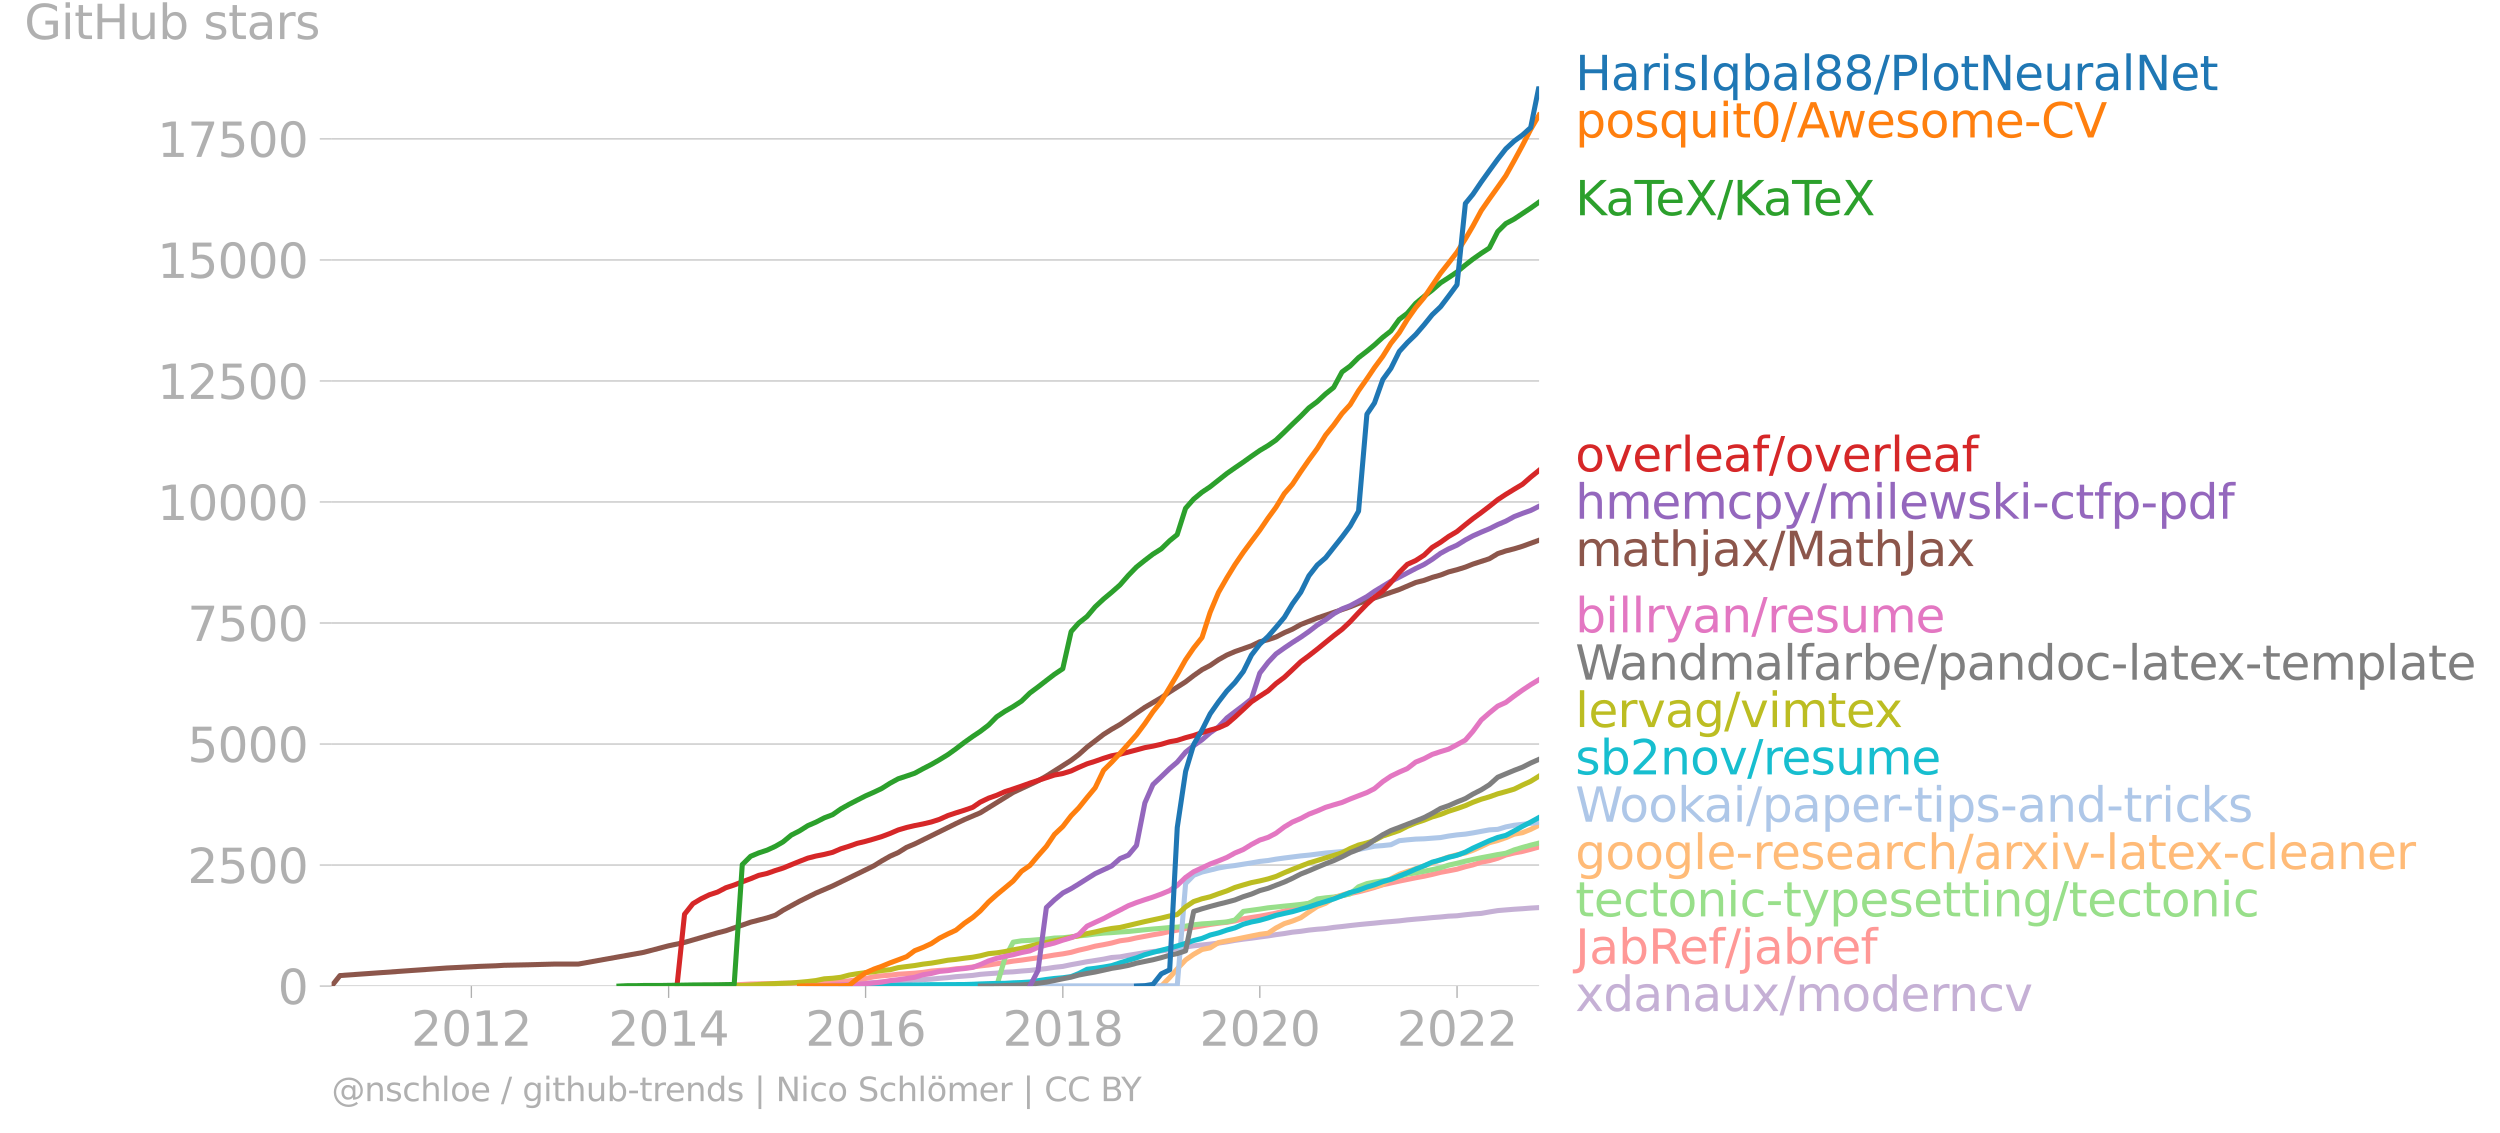 <svg xmlns="http://www.w3.org/2000/svg" xmlns:xlink="http://www.w3.org/1999/xlink" width="985.852" height="446.883" viewBox="0 0 739.389 335.162"><defs><style>*{stroke-linejoin:round;stroke-linecap:butt}</style></defs><g id="figure_1"><path id="patch_1" d="M0 335.162h739.389V0H0v335.162z" style="fill:none"/><g id="axes_1"><path id="patch_2" d="M98.073 291.635h357.12V25.523H98.073v266.112z" style="fill:none"/><g id="matplotlib.axis_1"><g id="xtick_1"><g id="line2d_1"><defs><path id="m689f55c24c" d="M0 0v3.5" style="stroke:#b0b0b0;stroke-width:.4"/></defs><use xlink:href="#m689f55c24c" x="139.411" y="291.635" style="fill:#b0b0b0;stroke:#b0b0b0;stroke-width:.4"/></g><g id="text_1" style="fill:#b0b0b0" transform="matrix(.14 0 0 -.14 121.596 309.273)"><defs><path id="DejaVuSans-32" d="M1228 531h2203V0H469v531q359 372 979 998 621 627 780 809 303 340 423 576 121 236 121 464 0 372-261 606-261 235-680 235-297 0-627-103-329-103-704-313v638q381 153 712 231 332 78 607 78 725 0 1156-363 431-362 431-968 0-288-108-546-107-257-392-607-78-91-497-524-418-433-1181-1211z" transform="scale(.016)"/><path id="DejaVuSans-30" d="M2034 4250q-487 0-733-480-245-479-245-1442 0-959 245-1439 246-480 733-480 491 0 736 480 246 480 246 1439 0 963-246 1442-245 480-736 480zm0 500q785 0 1199-621 414-620 414-1801 0-1178-414-1799Q2819-91 2034-91q-784 0-1198 620-414 621-414 1799 0 1181 414 1801 414 621 1198 621z" transform="scale(.016)"/><path id="DejaVuSans-31" d="M794 531h1031v3560L703 3866v575l1116 225h631V531h1031V0H794v531z" transform="scale(.016)"/></defs><use xlink:href="#DejaVuSans-32"/><use xlink:href="#DejaVuSans-30" x="63.623"/><use xlink:href="#DejaVuSans-31" x="127.246"/><use xlink:href="#DejaVuSans-32" x="190.869"/></g></g><g id="xtick_2"><use xlink:href="#m689f55c24c" id="line2d_2" x="197.748" y="291.635" style="fill:#b0b0b0;stroke:#b0b0b0;stroke-width:.4"/><g id="text_2" style="fill:#b0b0b0" transform="matrix(.14 0 0 -.14 179.933 309.273)"><defs><path id="DejaVuSans-34" d="M2419 4116 825 1625h1594v2491zm-166 550h794V1625h666v-525h-666V0h-628v1100H313v609l1940 2957z" transform="scale(.016)"/></defs><use xlink:href="#DejaVuSans-32"/><use xlink:href="#DejaVuSans-30" x="63.623"/><use xlink:href="#DejaVuSans-31" x="127.246"/><use xlink:href="#DejaVuSans-34" x="190.869"/></g></g><g id="xtick_3"><use xlink:href="#m689f55c24c" id="line2d_3" x="256.004" y="291.635" style="fill:#b0b0b0;stroke:#b0b0b0;stroke-width:.4"/><g id="text_3" style="fill:#b0b0b0" transform="matrix(.14 0 0 -.14 238.189 309.273)"><defs><path id="DejaVuSans-36" d="M2113 2584q-425 0-674-291-248-290-248-796 0-503 248-796 249-292 674-292t673 292q248 293 248 796 0 506-248 796-248 291-673 291zm1253 1979v-575q-238 112-480 171-242 60-480 60-625 0-955-422-329-422-376-1275 184 272 462 417 279 145 613 145 703 0 1111-427 408-426 408-1160 0-719-425-1154Q2819-91 2113-91q-810 0-1238 620-428 621-428 1799 0 1106 525 1764t1409 658q238 0 480-47t505-140z" transform="scale(.016)"/></defs><use xlink:href="#DejaVuSans-32"/><use xlink:href="#DejaVuSans-30" x="63.623"/><use xlink:href="#DejaVuSans-31" x="127.246"/><use xlink:href="#DejaVuSans-36" x="190.869"/></g></g><g id="xtick_4"><use xlink:href="#m689f55c24c" id="line2d_4" x="314.34" y="291.635" style="fill:#b0b0b0;stroke:#b0b0b0;stroke-width:.4"/><g id="text_4" style="fill:#b0b0b0" transform="matrix(.14 0 0 -.14 296.525 309.273)"><defs><path id="DejaVuSans-38" d="M2034 2216q-450 0-708-241-257-241-257-662 0-422 257-663 258-241 708-241t709 242q260 243 260 662 0 421-258 662-257 241-711 241zm-631 268q-406 100-633 378-226 279-226 679 0 559 398 884 399 325 1092 325 697 0 1094-325t397-884q0-400-227-679-226-278-629-378 456-106 710-416 255-309 255-755 0-679-414-1042Q2806-91 2034-91q-771 0-1186 362-414 363-414 1042 0 446 256 755 257 310 713 416zm-231 997q0-362 226-565 227-203 636-203 407 0 636 203 230 203 230 565 0 363-230 566-229 203-636 203-409 0-636-203-226-203-226-566z" transform="scale(.016)"/></defs><use xlink:href="#DejaVuSans-32"/><use xlink:href="#DejaVuSans-30" x="63.623"/><use xlink:href="#DejaVuSans-31" x="127.246"/><use xlink:href="#DejaVuSans-38" x="190.869"/></g></g><g id="xtick_5"><use xlink:href="#m689f55c24c" id="line2d_5" x="372.597" y="291.635" style="fill:#b0b0b0;stroke:#b0b0b0;stroke-width:.4"/><g id="text_5" style="fill:#b0b0b0" transform="matrix(.14 0 0 -.14 354.782 309.273)"><use xlink:href="#DejaVuSans-32"/><use xlink:href="#DejaVuSans-30" x="63.623"/><use xlink:href="#DejaVuSans-32" x="127.246"/><use xlink:href="#DejaVuSans-30" x="190.869"/></g></g><g id="xtick_6"><use xlink:href="#m689f55c24c" id="line2d_6" x="430.933" y="291.635" style="fill:#b0b0b0;stroke:#b0b0b0;stroke-width:.4"/><g id="text_6" style="fill:#b0b0b0" transform="matrix(.14 0 0 -.14 413.118 309.273)"><use xlink:href="#DejaVuSans-32"/><use xlink:href="#DejaVuSans-30" x="63.623"/><use xlink:href="#DejaVuSans-32" x="127.246"/><use xlink:href="#DejaVuSans-32" x="190.869"/></g></g></g><g id="matplotlib.axis_2"><g id="ytick_1"><path id="line2d_7" d="M98.073 291.635h357.12" clip-path="url(#pf4c9830214)" style="fill:none;stroke:#b0b0b0;stroke-width:.3;stroke-linecap:square"/><g id="line2d_8"><defs><path id="mc602798c75" d="M0 0h-3.5" style="stroke:#b0b0b0;stroke-width:.3"/></defs><use xlink:href="#mc602798c75" x="98.073" y="291.635" style="fill:#b0b0b0;stroke:#b0b0b0;stroke-width:.3"/></g><use xlink:href="#DejaVuSans-30" id="text_7" style="fill:#b0b0b0" transform="matrix(.14 0 0 -.14 82.166 296.954)"/></g><g id="ytick_2"><path id="line2d_9" d="M98.073 255.842h357.12" clip-path="url(#pf4c9830214)" style="fill:none;stroke:#b0b0b0;stroke-width:.3;stroke-linecap:square"/><use xlink:href="#mc602798c75" id="line2d_10" x="98.073" y="255.842" style="fill:#b0b0b0;stroke:#b0b0b0;stroke-width:.3"/><g id="text_8" style="fill:#b0b0b0" transform="matrix(.14 0 0 -.14 55.443 261.161)"><defs><path id="DejaVuSans-35" d="M691 4666h2478v-532H1269V2991q137 47 274 70 138 23 276 23 781 0 1237-428 457-428 457-1159 0-753-469-1171Q2575-91 1722-91q-294 0-599 50Q819 9 494 109v635q281-153 581-228t634-75q541 0 856 284 316 284 316 772 0 487-316 771-315 285-856 285-253 0-505-56-251-56-513-175v2344z" transform="scale(.016)"/></defs><use xlink:href="#DejaVuSans-32"/><use xlink:href="#DejaVuSans-35" x="63.623"/><use xlink:href="#DejaVuSans-30" x="127.246"/><use xlink:href="#DejaVuSans-30" x="190.869"/></g></g><g id="ytick_3"><path id="line2d_11" d="M98.073 220.05h357.12" clip-path="url(#pf4c9830214)" style="fill:none;stroke:#b0b0b0;stroke-width:.3;stroke-linecap:square"/><use xlink:href="#mc602798c75" id="line2d_12" x="98.073" y="220.05" style="fill:#b0b0b0;stroke:#b0b0b0;stroke-width:.3"/><g id="text_9" style="fill:#b0b0b0" transform="matrix(.14 0 0 -.14 55.443 225.369)"><use xlink:href="#DejaVuSans-35"/><use xlink:href="#DejaVuSans-30" x="63.623"/><use xlink:href="#DejaVuSans-30" x="127.246"/><use xlink:href="#DejaVuSans-30" x="190.869"/></g></g><g id="ytick_4"><path id="line2d_13" d="M98.073 184.257h357.12" clip-path="url(#pf4c9830214)" style="fill:none;stroke:#b0b0b0;stroke-width:.3;stroke-linecap:square"/><use xlink:href="#mc602798c75" id="line2d_14" x="98.073" y="184.257" style="fill:#b0b0b0;stroke:#b0b0b0;stroke-width:.3"/><g id="text_10" style="fill:#b0b0b0" transform="matrix(.14 0 0 -.14 55.443 189.576)"><defs><path id="DejaVuSans-37" d="M525 4666h3000v-269L1831 0h-659l1594 4134H525v532z" transform="scale(.016)"/></defs><use xlink:href="#DejaVuSans-37"/><use xlink:href="#DejaVuSans-35" x="63.623"/><use xlink:href="#DejaVuSans-30" x="127.246"/><use xlink:href="#DejaVuSans-30" x="190.869"/></g></g><g id="ytick_5"><path id="line2d_15" d="M98.073 148.464h357.12" clip-path="url(#pf4c9830214)" style="fill:none;stroke:#b0b0b0;stroke-width:.3;stroke-linecap:square"/><use xlink:href="#mc602798c75" id="line2d_16" x="98.073" y="148.464" style="fill:#b0b0b0;stroke:#b0b0b0;stroke-width:.3"/><g id="text_11" style="fill:#b0b0b0" transform="matrix(.14 0 0 -.14 46.536 153.783)"><use xlink:href="#DejaVuSans-31"/><use xlink:href="#DejaVuSans-30" x="63.623"/><use xlink:href="#DejaVuSans-30" x="127.246"/><use xlink:href="#DejaVuSans-30" x="190.869"/><use xlink:href="#DejaVuSans-30" x="254.492"/></g></g><g id="ytick_6"><path id="line2d_17" d="M98.073 112.671h357.12" clip-path="url(#pf4c9830214)" style="fill:none;stroke:#b0b0b0;stroke-width:.3;stroke-linecap:square"/><use xlink:href="#mc602798c75" id="line2d_18" x="98.073" y="112.671" style="fill:#b0b0b0;stroke:#b0b0b0;stroke-width:.3"/><g id="text_12" style="fill:#b0b0b0" transform="matrix(.14 0 0 -.14 46.536 117.99)"><use xlink:href="#DejaVuSans-31"/><use xlink:href="#DejaVuSans-32" x="63.623"/><use xlink:href="#DejaVuSans-35" x="127.246"/><use xlink:href="#DejaVuSans-30" x="190.869"/><use xlink:href="#DejaVuSans-30" x="254.492"/></g></g><g id="ytick_7"><path id="line2d_19" d="M98.073 76.879h357.12" clip-path="url(#pf4c9830214)" style="fill:none;stroke:#b0b0b0;stroke-width:.3;stroke-linecap:square"/><use xlink:href="#mc602798c75" id="line2d_20" x="98.073" y="76.879" style="fill:#b0b0b0;stroke:#b0b0b0;stroke-width:.3"/><g id="text_13" style="fill:#b0b0b0" transform="matrix(.14 0 0 -.14 46.536 82.198)"><use xlink:href="#DejaVuSans-31"/><use xlink:href="#DejaVuSans-35" x="63.623"/><use xlink:href="#DejaVuSans-30" x="127.246"/><use xlink:href="#DejaVuSans-30" x="190.869"/><use xlink:href="#DejaVuSans-30" x="254.492"/></g></g><g id="ytick_8"><path id="line2d_21" d="M98.073 41.086h357.12" clip-path="url(#pf4c9830214)" style="fill:none;stroke:#b0b0b0;stroke-width:.3;stroke-linecap:square"/><use xlink:href="#mc602798c75" id="line2d_22" x="98.073" y="41.086" style="fill:#b0b0b0;stroke:#b0b0b0;stroke-width:.3"/><g id="text_14" style="fill:#b0b0b0" transform="matrix(.14 0 0 -.14 46.536 46.405)"><use xlink:href="#DejaVuSans-31"/><use xlink:href="#DejaVuSans-37" x="63.623"/><use xlink:href="#DejaVuSans-35" x="127.246"/><use xlink:href="#DejaVuSans-30" x="190.869"/><use xlink:href="#DejaVuSans-30" x="254.492"/></g></g><g id="text_15" style="fill:#b0b0b0" transform="matrix(.14 0 0 -.14 7.2 11.563)"><defs><path id="DejaVuSans-47" d="M3809 666v1253H2778v519h1656V434q-365-259-806-392-440-133-940-133-1094 0-1712 639-617 640-617 1780 0 1144 617 1783 618 639 1712 639 456 0 867-113 411-112 758-331v-672q-350 297-744 447t-828 150q-857 0-1287-478-429-478-429-1425 0-944 429-1422 430-478 1287-478 334 0 596 58 263 58 472 180z" transform="scale(.016)"/><path id="DejaVuSans-69" d="M603 3500h575V0H603v3500zm0 1363h575v-729H603v729z" transform="scale(.016)"/><path id="DejaVuSans-74" d="M1172 4494v-994h1184v-447H1172V1153q0-428 117-550t477-122h590V0h-590q-666 0-919 248-253 249-253 905v1900H172v447h422v994h578z" transform="scale(.016)"/><path id="DejaVuSans-48" d="M628 4666h631V2753h2294v1913h631V0h-631v2222H1259V0H628v4666z" transform="scale(.016)"/><path id="DejaVuSans-75" d="M544 1381v2119h575V1403q0-497 193-746 194-248 582-248 465 0 735 297 271 297 271 810v1984h575V0h-575v538q-209-319-486-474-276-155-642-155-603 0-916 375-312 375-312 1097zm1447 2203z" transform="scale(.016)"/><path id="DejaVuSans-62" d="M3116 1747q0 634-261 995t-717 361q-457 0-718-361t-261-995q0-634 261-995t718-361q456 0 717 361t261 995zM1159 2969q182 312 458 463 277 152 661 152 638 0 1036-506 399-506 399-1331T3314 415Q2916-91 2278-91q-384 0-661 152-276 152-458 464V0H581v4863h578V2969z" transform="scale(.016)"/><path id="DejaVuSans-73" d="M2834 3397v-544q-243 125-506 187-262 63-544 63-428 0-642-131t-214-394q0-200 153-314t616-217l197-44q612-131 870-370t258-667q0-488-386-773Q2250-91 1575-91q-281 0-586 55T347 128v594q319-166 628-249 309-82 613-82 406 0 624 139 219 139 219 392 0 234-158 359-157 125-692 241l-200 47q-534 112-772 345-237 233-237 639 0 494 350 762 350 269 994 269 318 0 599-47 282-46 519-140z" transform="scale(.016)"/><path id="DejaVuSans-61" d="M2194 1759q-697 0-966-159t-269-544q0-306 202-486 202-179 548-179 479 0 768 339t289 901v128h-572zm1147 238V0h-575v531q-197-318-491-470T1556-91q-537 0-855 302-317 302-317 808 0 590 395 890 396 300 1180 300h807v57q0 397-261 614t-733 217q-300 0-585-72-284-72-546-216v532q315 122 612 182 297 61 578 61 760 0 1135-394 375-393 375-1193z" transform="scale(.016)"/><path id="DejaVuSans-72" d="M2631 2963q-97 56-211 82-114 27-251 27-488 0-749-317t-261-911V0H581v3500h578v-544q182 319 472 473 291 155 707 155 59 0 131-8 72-7 159-23l3-590z" transform="scale(.016)"/></defs><use xlink:href="#DejaVuSans-47"/><use xlink:href="#DejaVuSans-69" x="77.49"/><use xlink:href="#DejaVuSans-74" x="105.273"/><use xlink:href="#DejaVuSans-48" x="144.482"/><use xlink:href="#DejaVuSans-75" x="219.678"/><use xlink:href="#DejaVuSans-62" x="283.057"/><use xlink:href="#DejaVuSans-20" x="346.533"/><use xlink:href="#DejaVuSans-73" x="378.32"/><use xlink:href="#DejaVuSans-74" x="430.42"/><use xlink:href="#DejaVuSans-61" x="469.629"/><use xlink:href="#DejaVuSans-72" x="530.908"/><use xlink:href="#DejaVuSans-73" x="572.021"/></g></g><path id="line2d_23" d="m243.794 291.635 2.474-.157 2.394-.158 2.474-.243 2.394-.158 2.474-.114 2.474-.215 2.314-.143 2.474-.172 2.394-.1 2.474-.115 2.394-.214 2.474-.115 2.474-.157 2.394-.23 2.474-.2 2.394-.286 2.474-.186 2.474-.187 2.234-.315 2.474-.2 2.394-.157 2.474-.272 2.394-.115 2.474-.23 2.474-.185 2.394-.272 2.474-.272 2.394-.373 2.474-.272 2.474-.515 2.235-.4 2.474-.473 2.394-.358 2.474-.401 2.394-.487 2.474-.186 2.473-.458 2.395-.387 2.473-.415 2.395-.315 2.473-.2 2.474-.301 2.235-.458 2.474-.401 2.394-.33 2.474-.257 2.394-.243 2.474-.315 2.474-.373 2.394-.43 2.474-.357 2.394-.286 2.474-.344 2.474-.33 2.314-.372 2.474-.329 2.394-.4 2.474-.258 2.394-.358 2.474-.258 2.474-.186 2.394-.358 2.474-.258 2.394-.286 2.474-.272 2.474-.244 2.234-.2 2.474-.258 2.394-.2 2.474-.215 2.394-.286 2.474-.23 2.474-.2 2.394-.243 2.474-.186 2.394-.244 2.474-.114 2.474-.3 2.234-.23 2.474-.172 2.394-.43 2.474-.4 2.394-.2 2.474-.201 2.474-.158 2.394-.186 2.474-.143" clip-path="url(#pf4c9830214)" style="fill:none;stroke:#c5b0d5;stroke-width:1.5;stroke-linecap:square"/><path id="line2d_24" d="m202.456 291.635 2.474-.114 2.394-.1 2.474-.03h2.394l2.474-.07 2.474-.044 2.394-.114 2.474-.13 2.394-.042 2.474-.057 2.474-.058 2.234-.057 2.474-.043 2.394-.071 2.474-.072 2.394-.072 2.474-.157 2.474-.043 2.394-.029 2.474-.243 2.394-.33 2.474-.357 2.474-.516 2.314-.286 2.474-.186 2.394-.286 2.474-.144 2.394-.157 2.474-.244 2.474-.386 2.394-.2 2.474-.158 2.394-.3 2.474-.23 2.474-.315 2.234-.315 2.474-.272 2.394-.372 2.474-.387 2.394-.386 2.474-.3 2.474-.359 2.394-.329 2.474-.415 2.394-.401 2.474-.344 2.474-.458 2.235-.63 2.474-.558 2.394-.63 2.474-.444 2.394-.487 2.474-.658 2.473-.33 2.395-.53 2.473-.457 2.395-.459 2.473-.415 2.474-.558 2.235-.401 2.474-.473 2.394-.357 2.474-.43 2.394-.43 2.474-.357 2.474-.287 2.394-.386 2.474-.616 2.394-.4 2.474-.387 2.474-.459 2.314-.443 2.474-.645 2.394-.758 2.474-.76 2.394-.772 2.474-.573 2.474-.487 2.394-.558 2.474-.587 2.394-.644 2.474-.53 2.474-.644 2.234-.645 2.474-.802 2.394-.515 2.474-.558 2.394-.487 2.474-.501 2.474-.458 2.394-.53 2.474-.616 2.394-.444 2.474-.486 2.474-.73 2.234-.545 2.474-.801 2.394-.458 2.474-.702 2.394-.96 2.474-.6 2.474-.473 2.394-.616 2.474-.687" clip-path="url(#pf4c9830214)" style="fill:none;stroke:#ff9896;stroke-width:1.5;stroke-linecap:square"/><path id="line2d_25" d="m287.686 291.635 2.234-.014 2.474-.057 2.394-.029 2.474-8.275 2.394-4.61 2.474-.401 2.474-.13 2.394-.2 2.474-.171 2.394-.315 2.474-.086 2.474-.272 2.235-.287 2.474-.214 2.394-.344 2.474-.258 2.394-.143 2.474-.186 2.473-.157 2.395-.244 2.473-.258 2.395-.229 2.473-.2 2.474-.23 2.235-.128 2.474-.286 2.394-.401 2.474-.272 2.394-.143 2.474-.23 2.474-.2 2.394-.573 2.474-2.548 2.394-.33 2.474-.343 2.474-.387 2.314-.229 2.474-.272 2.394-.229 2.474-.272 2.394-.315 2.474-1.303 2.474-.329 2.394-.229 2.474-.444 2.394-.487 2.474-2.104 2.474-.945 2.234-.444 2.474-.358 2.394-.415 2.474-.902 2.394-.673 2.474-.387 2.474-.458 2.394-.5 2.474-.545 2.394-.773 2.474-.558 2.474-.616 2.234-.515 2.474-.516 2.394-.444 2.474-.486 2.394-.387 2.474-.988 2.474-.744 2.394-.659 2.474-.616" clip-path="url(#pf4c9830214)" style="fill:none;stroke:#98df8a;stroke-width:1.5;stroke-linecap:square"/><g id="text_16" style="fill:#1f77b4" transform="matrix(.14 0 0 -.14 465.907 26.653)"><defs><path id="DejaVuSans-49" d="M628 4666h631V0H628v4666z" transform="scale(.016)"/><path id="DejaVuSans-71" d="M947 1747q0-634 261-995t717-361q456 0 718 361 263 361 263 995t-263 995q-262 361-718 361t-717-361q-261-361-261-995zM2906 525q-181-312-458-464-276-152-664-152-634 0-1033 506-398 507-398 1332t398 1331q399 506 1033 506 388 0 664-152 277-151 458-463v531h575v-4831h-575V525z" transform="scale(.016)"/><path id="DejaVuSans-6c" d="M603 4863h575V0H603v4863z" transform="scale(.016)"/><path id="DejaVuSans-2f" d="M1625 4666h531L531-594H0l1625 5260z" transform="scale(.016)"/><path id="DejaVuSans-50" d="M1259 4147V2394h794q441 0 681 228 241 228 241 650 0 419-241 647-240 228-681 228h-794zm-631 519h1425q785 0 1186-355 402-355 402-1039 0-691-402-1044-401-353-1186-353h-794V0H628v4666z" transform="scale(.016)"/><path id="DejaVuSans-6f" d="M1959 3097q-462 0-731-361t-269-989q0-628 267-989 268-361 733-361 460 0 728 362 269 363 269 988 0 622-269 986-268 364-728 364zm0 487q750 0 1178-488 429-487 429-1349 0-859-429-1349Q2709-91 1959-91q-753 0-1180 489-426 490-426 1349 0 862 426 1349 427 488 1180 488z" transform="scale(.016)"/><path id="DejaVuSans-4e" d="M628 4666h850L3547 763v3903h612V0h-850L1241 3903V0H628v4666z" transform="scale(.016)"/><path id="DejaVuSans-65" d="M3597 1894v-281H953q38-594 358-905t892-311q331 0 642 81t618 244V178Q3153 47 2828-22t-659-69q-838 0-1327 487-489 488-489 1320 0 859 464 1363 464 505 1252 505 706 0 1117-455 411-454 411-1235zm-575 169q-6 471-264 752-258 282-683 282-481 0-770-272t-333-766l2050 4z" transform="scale(.016)"/></defs><use xlink:href="#DejaVuSans-48"/><use xlink:href="#DejaVuSans-61" x="75.195"/><use xlink:href="#DejaVuSans-72" x="136.475"/><use xlink:href="#DejaVuSans-69" x="177.588"/><use xlink:href="#DejaVuSans-73" x="205.371"/><use xlink:href="#DejaVuSans-49" x="257.471"/><use xlink:href="#DejaVuSans-71" x="286.963"/><use xlink:href="#DejaVuSans-62" x="350.439"/><use xlink:href="#DejaVuSans-61" x="413.916"/><use xlink:href="#DejaVuSans-6c" x="475.195"/><use xlink:href="#DejaVuSans-38" x="502.979"/><use xlink:href="#DejaVuSans-38" x="566.602"/><use xlink:href="#DejaVuSans-2f" x="630.225"/><use xlink:href="#DejaVuSans-50" x="663.916"/><use xlink:href="#DejaVuSans-6c" x="724.219"/><use xlink:href="#DejaVuSans-6f" x="752.002"/><use xlink:href="#DejaVuSans-74" x="813.184"/><use xlink:href="#DejaVuSans-4e" x="852.393"/><use xlink:href="#DejaVuSans-65" x="927.197"/><use xlink:href="#DejaVuSans-75" x="988.721"/><use xlink:href="#DejaVuSans-72" x="1052.1"/><use xlink:href="#DejaVuSans-61" x="1093.213"/><use xlink:href="#DejaVuSans-6c" x="1154.492"/><use xlink:href="#DejaVuSans-4e" x="1182.275"/><use xlink:href="#DejaVuSans-65" x="1257.08"/><use xlink:href="#DejaVuSans-74" x="1318.604"/></g><g id="text_17" style="fill:#ff7f0e" transform="matrix(.14 0 0 -.14 465.907 40.653)"><defs><path id="DejaVuSans-70" d="M1159 525v-1856H581v4831h578v-531q182 312 458 463 277 152 661 152 638 0 1036-506 399-506 399-1331T3314 415Q2916-91 2278-91q-384 0-661 152-276 152-458 464zm1957 1222q0 634-261 995t-717 361q-457 0-718-361t-261-995q0-634 261-995t718-361q456 0 717 361t261 995z" transform="scale(.016)"/><path id="DejaVuSans-41" d="m2188 4044-857-2322h1716l-859 2322zm-357 622h716L4325 0h-656l-425 1197H1141L716 0H50l1781 4666z" transform="scale(.016)"/><path id="DejaVuSans-77" d="M269 3500h575l719-2731 715 2731h678l719-2731 716 2731h575L4050 0h-678l-753 2869L1863 0h-679L269 3500z" transform="scale(.016)"/><path id="DejaVuSans-6d" d="M3328 2828q216 388 516 572t706 184q547 0 844-383 297-382 297-1088V0h-578v2094q0 503-179 746-178 244-543 244-447 0-707-297-259-296-259-809V0h-578v2094q0 506-178 748t-550 242q-441 0-701-298-259-298-259-808V0H581v3500h578v-544q197 322 472 475t653 153q382 0 649-194 267-193 395-562z" transform="scale(.016)"/><path id="DejaVuSans-2d" d="M313 2009h1684v-512H313v512z" transform="scale(.016)"/><path id="DejaVuSans-43" d="M4122 4306v-665q-319 297-680 443-361 147-767 147-800 0-1225-489t-425-1414q0-922 425-1411t1225-489q406 0 767 147t680 444V359q-331-225-702-338-370-112-782-112-1060 0-1670 648-609 649-609 1771 0 1125 609 1773 610 649 1670 649 418 0 788-111 371-111 696-333z" transform="scale(.016)"/><path id="DejaVuSans-56" d="M1831 0 50 4666h659L2188 738l1481 3928h656L2547 0h-716z" transform="scale(.016)"/></defs><use xlink:href="#DejaVuSans-70"/><use xlink:href="#DejaVuSans-6f" x="63.477"/><use xlink:href="#DejaVuSans-73" x="124.658"/><use xlink:href="#DejaVuSans-71" x="176.758"/><use xlink:href="#DejaVuSans-75" x="240.234"/><use xlink:href="#DejaVuSans-69" x="303.613"/><use xlink:href="#DejaVuSans-74" x="331.396"/><use xlink:href="#DejaVuSans-30" x="370.605"/><use xlink:href="#DejaVuSans-2f" x="434.229"/><use xlink:href="#DejaVuSans-41" x="467.92"/><use xlink:href="#DejaVuSans-77" x="532.328"/><use xlink:href="#DejaVuSans-65" x="614.115"/><use xlink:href="#DejaVuSans-73" x="675.639"/><use xlink:href="#DejaVuSans-6f" x="727.738"/><use xlink:href="#DejaVuSans-6d" x="788.92"/><use xlink:href="#DejaVuSans-65" x="886.332"/><use xlink:href="#DejaVuSans-2d" x="947.855"/><use xlink:href="#DejaVuSans-43" x="983.939"/><use xlink:href="#DejaVuSans-56" x="1053.764"/></g><g id="text_18" style="fill:#2ca02c" transform="matrix(.14 0 0 -.14 465.907 63.661)"><defs><path id="DejaVuSans-4b" d="M628 4666h631V2694l2094 1972h813L1850 2491 4331 0h-831L1259 2247V0H628v4666z" transform="scale(.016)"/><path id="DejaVuSans-54" d="M-19 4666h3947v-532H2272V0h-634v4134H-19v532z" transform="scale(.016)"/><path id="DejaVuSans-58" d="M403 4666h678l1160-1735 1165 1735h678L2584 2425 4184 0h-678L2194 1984 872 0H191l1665 2491L403 4666z" transform="scale(.016)"/></defs><use xlink:href="#DejaVuSans-4b"/><use xlink:href="#DejaVuSans-61" x="63.826"/><use xlink:href="#DejaVuSans-54" x="125.105"/><use xlink:href="#DejaVuSans-65" x="169.189"/><use xlink:href="#DejaVuSans-58" x="230.713"/><use xlink:href="#DejaVuSans-2f" x="299.219"/><use xlink:href="#DejaVuSans-4b" x="332.91"/><use xlink:href="#DejaVuSans-61" x="396.736"/><use xlink:href="#DejaVuSans-54" x="458.016"/><use xlink:href="#DejaVuSans-65" x="502.1"/><use xlink:href="#DejaVuSans-58" x="563.623"/></g><g id="text_19" style="fill:#d62728" transform="matrix(.14 0 0 -.14 465.907 139.41)"><defs><path id="DejaVuSans-76" d="M191 3500h609L1894 563l1094 2937h609L2284 0h-781L191 3500z" transform="scale(.016)"/><path id="DejaVuSans-66" d="M2375 4863v-479h-550q-309 0-430-125-120-125-120-450v-309h947v-447h-947V0H697v3053H147v447h550v244q0 584 272 851 272 268 862 268h544z" transform="scale(.016)"/></defs><use xlink:href="#DejaVuSans-6f"/><use xlink:href="#DejaVuSans-76" x="61.182"/><use xlink:href="#DejaVuSans-65" x="120.361"/><use xlink:href="#DejaVuSans-72" x="181.885"/><use xlink:href="#DejaVuSans-6c" x="222.998"/><use xlink:href="#DejaVuSans-65" x="250.781"/><use xlink:href="#DejaVuSans-61" x="312.305"/><use xlink:href="#DejaVuSans-66" x="373.584"/><use xlink:href="#DejaVuSans-2f" x="408.789"/><use xlink:href="#DejaVuSans-6f" x="442.48"/><use xlink:href="#DejaVuSans-76" x="503.662"/><use xlink:href="#DejaVuSans-65" x="562.842"/><use xlink:href="#DejaVuSans-72" x="624.365"/><use xlink:href="#DejaVuSans-6c" x="665.479"/><use xlink:href="#DejaVuSans-65" x="693.262"/><use xlink:href="#DejaVuSans-61" x="754.785"/><use xlink:href="#DejaVuSans-66" x="816.064"/></g><g id="text_20" style="fill:#9467bd" transform="matrix(.14 0 0 -.14 465.907 153.41)"><defs><path id="DejaVuSans-68" d="M3513 2113V0h-575v2094q0 497-194 743-194 247-581 247-466 0-735-297-269-296-269-809V0H581v4863h578V2956q207 316 486 472 280 156 646 156 603 0 912-373 310-373 310-1098z" transform="scale(.016)"/><path id="DejaVuSans-63" d="M3122 3366v-538q-244 135-489 202t-495 67q-560 0-870-355-309-354-309-995t309-996q310-354 870-354 250 0 495 67t489 202V134Q2881 22 2623-34q-257-57-548-57-791 0-1257 497-465 497-465 1341 0 856 470 1346 471 491 1290 491 265 0 518-55 253-54 491-163z" transform="scale(.016)"/><path id="DejaVuSans-79" d="M2059-325q-243-625-475-815-231-191-618-191H506v481h338q237 0 368 113 132 112 291 531l103 262L191 3500h609L1894 763l1094 2737h609L2059-325z" transform="scale(.016)"/><path id="DejaVuSans-6b" d="M581 4863h578V1991l1716 1509h734L1753 1863 3688 0h-750L1159 1709V0H581v4863z" transform="scale(.016)"/><path id="DejaVuSans-64" d="M2906 2969v1894h575V0h-575v525q-181-312-458-464-276-152-664-152-634 0-1033 506-398 507-398 1332t398 1331q399 506 1033 506 388 0 664-152 277-151 458-463zM947 1747q0-634 261-995t717-361q456 0 718 361 263 361 263 995t-263 995q-262 361-718 361t-717-361q-261-361-261-995z" transform="scale(.016)"/></defs><use xlink:href="#DejaVuSans-68"/><use xlink:href="#DejaVuSans-6d" x="63.379"/><use xlink:href="#DejaVuSans-65" x="160.791"/><use xlink:href="#DejaVuSans-6d" x="222.314"/><use xlink:href="#DejaVuSans-63" x="319.727"/><use xlink:href="#DejaVuSans-70" x="374.707"/><use xlink:href="#DejaVuSans-79" x="438.184"/><use xlink:href="#DejaVuSans-2f" x="497.363"/><use xlink:href="#DejaVuSans-6d" x="531.055"/><use xlink:href="#DejaVuSans-69" x="628.467"/><use xlink:href="#DejaVuSans-6c" x="656.25"/><use xlink:href="#DejaVuSans-65" x="684.033"/><use xlink:href="#DejaVuSans-77" x="745.557"/><use xlink:href="#DejaVuSans-73" x="827.344"/><use xlink:href="#DejaVuSans-6b" x="879.443"/><use xlink:href="#DejaVuSans-69" x="937.354"/><use xlink:href="#DejaVuSans-2d" x="965.137"/><use xlink:href="#DejaVuSans-63" x="1001.221"/><use xlink:href="#DejaVuSans-74" x="1056.201"/><use xlink:href="#DejaVuSans-66" x="1095.41"/><use xlink:href="#DejaVuSans-70" x="1130.615"/><use xlink:href="#DejaVuSans-2d" x="1194.092"/><use xlink:href="#DejaVuSans-70" x="1230.176"/><use xlink:href="#DejaVuSans-64" x="1293.652"/><use xlink:href="#DejaVuSans-66" x="1357.129"/></g><g id="text_21" style="fill:#8c564b" transform="matrix(.14 0 0 -.14 465.907 167.41)"><defs><path id="DejaVuSans-6a" d="M603 3500h575V-63q0-668-255-968-254-300-820-300h-219v487H38q328 0 446 152Q603-541 603-63v3563zm0 1363h575v-729H603v729z" transform="scale(.016)"/><path id="DejaVuSans-78" d="M3513 3500 2247 1797 3578 0h-678L1881 1375 863 0H184l1360 1831L300 3500h678l928-1247 928 1247h679z" transform="scale(.016)"/><path id="DejaVuSans-4d" d="M628 4666h941l1190-3175 1197 3175h941V0h-616v4097L3078 897h-634L1241 4097V0H628v4666z" transform="scale(.016)"/><path id="DejaVuSans-4a" d="M628 4666h631V325q0-844-320-1225T-91-1281h-240v531h197q418 0 590 235 172 234 172 840v4341z" transform="scale(.016)"/></defs><use xlink:href="#DejaVuSans-6d"/><use xlink:href="#DejaVuSans-61" x="97.412"/><use xlink:href="#DejaVuSans-74" x="158.691"/><use xlink:href="#DejaVuSans-68" x="197.9"/><use xlink:href="#DejaVuSans-6a" x="261.279"/><use xlink:href="#DejaVuSans-61" x="289.063"/><use xlink:href="#DejaVuSans-78" x="350.342"/><use xlink:href="#DejaVuSans-2f" x="409.521"/><use xlink:href="#DejaVuSans-4d" x="443.213"/><use xlink:href="#DejaVuSans-61" x="529.492"/><use xlink:href="#DejaVuSans-74" x="590.771"/><use xlink:href="#DejaVuSans-68" x="629.98"/><use xlink:href="#DejaVuSans-4a" x="693.359"/><use xlink:href="#DejaVuSans-61" x="722.852"/><use xlink:href="#DejaVuSans-78" x="784.131"/></g><g id="text_22" style="fill:#e377c2" transform="matrix(.14 0 0 -.14 465.907 187.025)"><defs><path id="DejaVuSans-6e" d="M3513 2113V0h-575v2094q0 497-194 743-194 247-581 247-466 0-735-297-269-296-269-809V0H581v3500h578v-544q207 316 486 472 280 156 646 156 603 0 912-373 310-373 310-1098z" transform="scale(.016)"/></defs><use xlink:href="#DejaVuSans-62"/><use xlink:href="#DejaVuSans-69" x="63.477"/><use xlink:href="#DejaVuSans-6c" x="91.26"/><use xlink:href="#DejaVuSans-6c" x="119.043"/><use xlink:href="#DejaVuSans-72" x="146.826"/><use xlink:href="#DejaVuSans-79" x="187.939"/><use xlink:href="#DejaVuSans-61" x="247.119"/><use xlink:href="#DejaVuSans-6e" x="308.398"/><use xlink:href="#DejaVuSans-2f" x="371.777"/><use xlink:href="#DejaVuSans-72" x="405.469"/><use xlink:href="#DejaVuSans-65" x="444.332"/><use xlink:href="#DejaVuSans-73" x="505.855"/><use xlink:href="#DejaVuSans-75" x="557.955"/><use xlink:href="#DejaVuSans-6d" x="621.334"/><use xlink:href="#DejaVuSans-65" x="718.746"/></g><g id="text_23" style="fill:#7f7f7f" transform="matrix(.14 0 0 -.14 465.907 201.025)"><defs><path id="DejaVuSans-57" d="M213 4666h637l981-3944 978 3944h710l981-3944 978 3944h641L4947 0h-794l-984 4050L2175 0h-794L213 4666z" transform="scale(.016)"/></defs><use xlink:href="#DejaVuSans-57"/><use xlink:href="#DejaVuSans-61" x="92.502"/><use xlink:href="#DejaVuSans-6e" x="153.781"/><use xlink:href="#DejaVuSans-64" x="217.16"/><use xlink:href="#DejaVuSans-6d" x="280.637"/><use xlink:href="#DejaVuSans-61" x="378.049"/><use xlink:href="#DejaVuSans-6c" x="439.328"/><use xlink:href="#DejaVuSans-66" x="467.111"/><use xlink:href="#DejaVuSans-61" x="502.316"/><use xlink:href="#DejaVuSans-72" x="563.596"/><use xlink:href="#DejaVuSans-62" x="604.709"/><use xlink:href="#DejaVuSans-65" x="668.186"/><use xlink:href="#DejaVuSans-2f" x="729.709"/><use xlink:href="#DejaVuSans-70" x="763.4"/><use xlink:href="#DejaVuSans-61" x="826.877"/><use xlink:href="#DejaVuSans-6e" x="888.156"/><use xlink:href="#DejaVuSans-64" x="951.535"/><use xlink:href="#DejaVuSans-6f" x="1015.012"/><use xlink:href="#DejaVuSans-63" x="1076.193"/><use xlink:href="#DejaVuSans-2d" x="1131.174"/><use xlink:href="#DejaVuSans-6c" x="1167.258"/><use xlink:href="#DejaVuSans-61" x="1195.041"/><use xlink:href="#DejaVuSans-74" x="1256.32"/><use xlink:href="#DejaVuSans-65" x="1295.529"/><use xlink:href="#DejaVuSans-78" x="1355.303"/><use xlink:href="#DejaVuSans-2d" x="1414.482"/><use xlink:href="#DejaVuSans-74" x="1450.566"/><use xlink:href="#DejaVuSans-65" x="1489.775"/><use xlink:href="#DejaVuSans-6d" x="1551.299"/><use xlink:href="#DejaVuSans-70" x="1648.711"/><use xlink:href="#DejaVuSans-6c" x="1712.188"/><use xlink:href="#DejaVuSans-61" x="1739.971"/><use xlink:href="#DejaVuSans-74" x="1801.25"/><use xlink:href="#DejaVuSans-65" x="1840.459"/></g><g id="text_24" style="fill:#bcbd22" transform="matrix(.14 0 0 -.14 465.907 215.025)"><defs><path id="DejaVuSans-67" d="M2906 1791q0 625-258 968-257 344-723 344-462 0-720-344-258-343-258-968 0-622 258-966t720-344q466 0 723 344 258 344 258 966zm575-1357q0-893-397-1329-396-436-1215-436-303 0-572 45t-522 139v559q253-137 500-202 247-66 503-66 566 0 847 295t281 892v285q-178-310-456-463T1784 0Q1141 0 747 490 353 981 353 1791q0 812 394 1302 394 491 1037 491 388 0 666-153t456-462v531h575V434z" transform="scale(.016)"/></defs><use xlink:href="#DejaVuSans-6c"/><use xlink:href="#DejaVuSans-65" x="27.783"/><use xlink:href="#DejaVuSans-72" x="89.307"/><use xlink:href="#DejaVuSans-76" x="130.42"/><use xlink:href="#DejaVuSans-61" x="189.6"/><use xlink:href="#DejaVuSans-67" x="250.879"/><use xlink:href="#DejaVuSans-2f" x="314.355"/><use xlink:href="#DejaVuSans-76" x="348.047"/><use xlink:href="#DejaVuSans-69" x="407.227"/><use xlink:href="#DejaVuSans-6d" x="435.01"/><use xlink:href="#DejaVuSans-74" x="532.422"/><use xlink:href="#DejaVuSans-65" x="571.631"/><use xlink:href="#DejaVuSans-78" x="631.404"/></g><g id="text_25" style="fill:#17becf" transform="matrix(.14 0 0 -.14 465.907 229.025)"><use xlink:href="#DejaVuSans-73"/><use xlink:href="#DejaVuSans-62" x="52.1"/><use xlink:href="#DejaVuSans-32" x="115.576"/><use xlink:href="#DejaVuSans-6e" x="179.199"/><use xlink:href="#DejaVuSans-6f" x="242.578"/><use xlink:href="#DejaVuSans-76" x="303.76"/><use xlink:href="#DejaVuSans-2f" x="362.939"/><use xlink:href="#DejaVuSans-72" x="396.631"/><use xlink:href="#DejaVuSans-65" x="435.494"/><use xlink:href="#DejaVuSans-73" x="497.018"/><use xlink:href="#DejaVuSans-75" x="549.117"/><use xlink:href="#DejaVuSans-6d" x="612.496"/><use xlink:href="#DejaVuSans-65" x="709.908"/></g><g id="text_26" style="fill:#aec7e8" transform="matrix(.14 0 0 -.14 465.907 243.025)"><use xlink:href="#DejaVuSans-57"/><use xlink:href="#DejaVuSans-6f" x="93.002"/><use xlink:href="#DejaVuSans-6f" x="154.184"/><use xlink:href="#DejaVuSans-6b" x="215.365"/><use xlink:href="#DejaVuSans-61" x="271.525"/><use xlink:href="#DejaVuSans-69" x="332.805"/><use xlink:href="#DejaVuSans-2f" x="360.588"/><use xlink:href="#DejaVuSans-70" x="394.279"/><use xlink:href="#DejaVuSans-61" x="457.756"/><use xlink:href="#DejaVuSans-70" x="519.035"/><use xlink:href="#DejaVuSans-65" x="582.512"/><use xlink:href="#DejaVuSans-72" x="644.035"/><use xlink:href="#DejaVuSans-2d" x="678.773"/><use xlink:href="#DejaVuSans-74" x="714.857"/><use xlink:href="#DejaVuSans-69" x="754.066"/><use xlink:href="#DejaVuSans-70" x="781.85"/><use xlink:href="#DejaVuSans-73" x="845.326"/><use xlink:href="#DejaVuSans-2d" x="897.426"/><use xlink:href="#DejaVuSans-61" x="933.51"/><use xlink:href="#DejaVuSans-6e" x="994.789"/><use xlink:href="#DejaVuSans-64" x="1058.168"/><use xlink:href="#DejaVuSans-2d" x="1121.645"/><use xlink:href="#DejaVuSans-74" x="1157.729"/><use xlink:href="#DejaVuSans-72" x="1196.938"/><use xlink:href="#DejaVuSans-69" x="1238.051"/><use xlink:href="#DejaVuSans-63" x="1265.834"/><use xlink:href="#DejaVuSans-6b" x="1320.814"/><use xlink:href="#DejaVuSans-73" x="1378.725"/></g><g id="text_27" style="fill:#ffbb78" transform="matrix(.14 0 0 -.14 465.907 257.025)"><use xlink:href="#DejaVuSans-67"/><use xlink:href="#DejaVuSans-6f" x="63.477"/><use xlink:href="#DejaVuSans-6f" x="124.658"/><use xlink:href="#DejaVuSans-67" x="185.84"/><use xlink:href="#DejaVuSans-6c" x="249.316"/><use xlink:href="#DejaVuSans-65" x="277.1"/><use xlink:href="#DejaVuSans-2d" x="338.623"/><use xlink:href="#DejaVuSans-72" x="374.707"/><use xlink:href="#DejaVuSans-65" x="413.57"/><use xlink:href="#DejaVuSans-73" x="475.094"/><use xlink:href="#DejaVuSans-65" x="527.193"/><use xlink:href="#DejaVuSans-61" x="588.717"/><use xlink:href="#DejaVuSans-72" x="649.996"/><use xlink:href="#DejaVuSans-63" x="688.859"/><use xlink:href="#DejaVuSans-68" x="743.84"/><use xlink:href="#DejaVuSans-2f" x="807.219"/><use xlink:href="#DejaVuSans-61" x="840.91"/><use xlink:href="#DejaVuSans-72" x="902.189"/><use xlink:href="#DejaVuSans-78" x="940.678"/><use xlink:href="#DejaVuSans-69" x="999.857"/><use xlink:href="#DejaVuSans-76" x="1027.641"/><use xlink:href="#DejaVuSans-2d" x="1084.195"/><use xlink:href="#DejaVuSans-6c" x="1120.279"/><use xlink:href="#DejaVuSans-61" x="1148.063"/><use xlink:href="#DejaVuSans-74" x="1209.342"/><use xlink:href="#DejaVuSans-65" x="1248.551"/><use xlink:href="#DejaVuSans-78" x="1308.324"/><use xlink:href="#DejaVuSans-2d" x="1367.504"/><use xlink:href="#DejaVuSans-63" x="1403.588"/><use xlink:href="#DejaVuSans-6c" x="1458.568"/><use xlink:href="#DejaVuSans-65" x="1486.352"/><use xlink:href="#DejaVuSans-61" x="1547.875"/><use xlink:href="#DejaVuSans-6e" x="1609.154"/><use xlink:href="#DejaVuSans-65" x="1672.533"/><use xlink:href="#DejaVuSans-72" x="1734.057"/></g><g id="text_28" style="fill:#98df8a" transform="matrix(.14 0 0 -.14 465.907 271.025)"><use xlink:href="#DejaVuSans-74"/><use xlink:href="#DejaVuSans-65" x="39.209"/><use xlink:href="#DejaVuSans-63" x="100.732"/><use xlink:href="#DejaVuSans-74" x="155.713"/><use xlink:href="#DejaVuSans-6f" x="194.922"/><use xlink:href="#DejaVuSans-6e" x="256.104"/><use xlink:href="#DejaVuSans-69" x="319.482"/><use xlink:href="#DejaVuSans-63" x="347.266"/><use xlink:href="#DejaVuSans-2d" x="402.246"/><use xlink:href="#DejaVuSans-74" x="438.33"/><use xlink:href="#DejaVuSans-79" x="477.539"/><use xlink:href="#DejaVuSans-70" x="536.719"/><use xlink:href="#DejaVuSans-65" x="600.195"/><use xlink:href="#DejaVuSans-73" x="661.719"/><use xlink:href="#DejaVuSans-65" x="713.818"/><use xlink:href="#DejaVuSans-74" x="775.342"/><use xlink:href="#DejaVuSans-74" x="814.551"/><use xlink:href="#DejaVuSans-69" x="853.76"/><use xlink:href="#DejaVuSans-6e" x="881.543"/><use xlink:href="#DejaVuSans-67" x="944.922"/><use xlink:href="#DejaVuSans-2f" x="1008.398"/><use xlink:href="#DejaVuSans-74" x="1042.09"/><use xlink:href="#DejaVuSans-65" x="1081.299"/><use xlink:href="#DejaVuSans-63" x="1142.822"/><use xlink:href="#DejaVuSans-74" x="1197.803"/><use xlink:href="#DejaVuSans-6f" x="1237.012"/><use xlink:href="#DejaVuSans-6e" x="1298.193"/><use xlink:href="#DejaVuSans-69" x="1361.572"/><use xlink:href="#DejaVuSans-63" x="1389.355"/></g><g id="text_29" style="fill:#ff9896" transform="matrix(.14 0 0 -.14 465.907 285.025)"><defs><path id="DejaVuSans-52" d="M2841 2188q203-69 395-294t386-619L4263 0h-679l-596 1197q-232 469-449 622t-592 153h-688V0H628v4666h1425q800 0 1194-335 394-334 394-1009 0-441-205-732-205-290-595-402zM1259 4147V2491h794q456 0 689 211t233 620q0 409-233 617t-689 208h-794z" transform="scale(.016)"/></defs><use xlink:href="#DejaVuSans-4a"/><use xlink:href="#DejaVuSans-61" x="29.492"/><use xlink:href="#DejaVuSans-62" x="90.771"/><use xlink:href="#DejaVuSans-52" x="154.248"/><use xlink:href="#DejaVuSans-65" x="219.23"/><use xlink:href="#DejaVuSans-66" x="280.754"/><use xlink:href="#DejaVuSans-2f" x="315.959"/><use xlink:href="#DejaVuSans-6a" x="349.65"/><use xlink:href="#DejaVuSans-61" x="377.434"/><use xlink:href="#DejaVuSans-62" x="438.713"/><use xlink:href="#DejaVuSans-72" x="502.189"/><use xlink:href="#DejaVuSans-65" x="541.053"/><use xlink:href="#DejaVuSans-66" x="602.576"/></g><g id="text_30" style="fill:#c5b0d5" transform="matrix(.14 0 0 -.14 465.907 299.025)"><use xlink:href="#DejaVuSans-78"/><use xlink:href="#DejaVuSans-64" x="59.18"/><use xlink:href="#DejaVuSans-61" x="122.656"/><use xlink:href="#DejaVuSans-6e" x="183.936"/><use xlink:href="#DejaVuSans-61" x="247.314"/><use xlink:href="#DejaVuSans-75" x="308.594"/><use xlink:href="#DejaVuSans-78" x="371.973"/><use xlink:href="#DejaVuSans-2f" x="431.152"/><use xlink:href="#DejaVuSans-6d" x="464.844"/><use xlink:href="#DejaVuSans-6f" x="562.256"/><use xlink:href="#DejaVuSans-64" x="623.438"/><use xlink:href="#DejaVuSans-65" x="686.914"/><use xlink:href="#DejaVuSans-72" x="748.438"/><use xlink:href="#DejaVuSans-6e" x="787.801"/><use xlink:href="#DejaVuSans-63" x="851.18"/><use xlink:href="#DejaVuSans-76" x="906.16"/></g><g id="text_31" style="fill:#b0b0b0" transform="matrix(.097 0 0 -.097 98.073 325.672)"><defs><path id="DejaVuSans-40" d="M2381 1678q0-447 222-702 222-254 610-254 384 0 604 256 221 256 221 700 0 438-225 695-225 258-607 258-378 0-602-256-223-256-223-697zm1703-934q-187-241-429-355t-564-114q-538 0-874 389t-336 1014q0 625 337 1015 338 391 873 391 322 0 565-117 244-117 428-354v409h447V722q457 69 714 417 258 349 258 902 0 334-99 628-98 294-298 544-325 409-792 626t-1017 217q-384 0-738-102-353-101-653-301-490-319-767-836-276-517-276-1120 0-497 179-932 180-434 521-765 328-325 759-495 431-171 922-171 403 0 792 136t714 389l281-347q-390-303-851-464t-936-161q-578 0-1091 205-512 205-912 595Q841 78 631 592q-209 514-209 1105 0 569 212 1084 213 516 607 907 403 396 931 607t1119 211q662 0 1229-272 568-271 952-771 234-307 357-666 124-359 124-744 0-822-497-1297T4084 263v481z" transform="scale(.016)"/><path id="DejaVuSans-7c" d="M1344 4891v-6400H813v6400h531z" transform="scale(.016)"/><path id="DejaVuSans-53" d="M3425 4513v-616q-359 172-678 256-319 85-616 85-515 0-795-200t-280-569q0-310 186-468 186-157 705-254l381-78q706-135 1042-474t336-907q0-679-455-1029Q2797-91 1919-91q-331 0-705 75-373 75-773 222v650q384-215 753-325 369-109 725-109 540 0 834 212 294 213 294 607 0 343-211 537t-692 291l-385 75q-706 140-1022 440-315 300-315 835 0 619 436 975t1201 356q329 0 669-60 341-59 697-177z" transform="scale(.016)"/><path id="DejaVuSans-f6" d="M1959 3097q-462 0-731-361t-269-989q0-628 267-989 268-361 733-361 460 0 728 362 269 363 269 988 0 622-269 986-268 364-728 364zm0 487q750 0 1178-488 429-487 429-1349 0-859-429-1349Q2709-91 1959-91q-753 0-1180 489-426 490-426 1349 0 862 426 1349 427 488 1180 488zm295 1266h634v-631h-634v631zm-1222 0h634v-631h-634v631z" transform="scale(.016)"/><path id="DejaVuSans-42" d="M1259 2228V519h1013q509 0 754 211 246 211 246 645 0 438-246 645-245 208-754 208H1259zm0 1919V2741h935q462 0 688 173 227 174 227 530 0 353-227 528-226 175-688 175h-935zm-631 519h1613q722 0 1112-300 391-300 391-853 0-429-200-682t-588-315q466-100 724-418 258-317 258-792 0-625-425-966Q3088 0 2303 0H628v4666z" transform="scale(.016)"/><path id="DejaVuSans-59" d="M-13 4666h679l1293-1919 1285 1919h678L2272 2222V0h-634v2222L-13 4666z" transform="scale(.016)"/></defs><use xlink:href="#DejaVuSans-40"/><use xlink:href="#DejaVuSans-6e" x="100"/><use xlink:href="#DejaVuSans-73" x="163.379"/><use xlink:href="#DejaVuSans-63" x="215.479"/><use xlink:href="#DejaVuSans-68" x="270.459"/><use xlink:href="#DejaVuSans-6c" x="333.838"/><use xlink:href="#DejaVuSans-6f" x="361.621"/><use xlink:href="#DejaVuSans-65" x="422.803"/><use xlink:href="#DejaVuSans-20" x="484.326"/><use xlink:href="#DejaVuSans-2f" x="516.113"/><use xlink:href="#DejaVuSans-20" x="549.805"/><use xlink:href="#DejaVuSans-67" x="581.592"/><use xlink:href="#DejaVuSans-69" x="645.068"/><use xlink:href="#DejaVuSans-74" x="672.852"/><use xlink:href="#DejaVuSans-68" x="712.061"/><use xlink:href="#DejaVuSans-75" x="775.439"/><use xlink:href="#DejaVuSans-62" x="838.818"/><use xlink:href="#DejaVuSans-2d" x="902.295"/><use xlink:href="#DejaVuSans-74" x="938.379"/><use xlink:href="#DejaVuSans-72" x="977.588"/><use xlink:href="#DejaVuSans-65" x="1016.451"/><use xlink:href="#DejaVuSans-6e" x="1077.975"/><use xlink:href="#DejaVuSans-64" x="1141.354"/><use xlink:href="#DejaVuSans-73" x="1204.83"/><use xlink:href="#DejaVuSans-20" x="1256.93"/><use xlink:href="#DejaVuSans-7c" x="1288.717"/><use xlink:href="#DejaVuSans-20" x="1322.408"/><use xlink:href="#DejaVuSans-4e" x="1354.195"/><use xlink:href="#DejaVuSans-69" x="1429"/><use xlink:href="#DejaVuSans-63" x="1456.783"/><use xlink:href="#DejaVuSans-6f" x="1511.764"/><use xlink:href="#DejaVuSans-20" x="1572.945"/><use xlink:href="#DejaVuSans-53" x="1604.732"/><use xlink:href="#DejaVuSans-63" x="1668.209"/><use xlink:href="#DejaVuSans-68" x="1723.189"/><use xlink:href="#DejaVuSans-6c" x="1786.568"/><use xlink:href="#DejaVuSans-f6" x="1814.352"/><use xlink:href="#DejaVuSans-6d" x="1875.533"/><use xlink:href="#DejaVuSans-65" x="1972.945"/><use xlink:href="#DejaVuSans-72" x="2034.469"/><use xlink:href="#DejaVuSans-20" x="2075.582"/><use xlink:href="#DejaVuSans-7c" x="2107.369"/><use xlink:href="#DejaVuSans-20" x="2141.061"/><use xlink:href="#DejaVuSans-43" x="2172.848"/><use xlink:href="#DejaVuSans-43" x="2242.672"/><use xlink:href="#DejaVuSans-20" x="2312.496"/><use xlink:href="#DejaVuSans-42" x="2344.283"/><use xlink:href="#DejaVuSans-59" x="2407.387"/></g><path id="line2d_26" d="m343.468 291.635 2.474-2.534 2.235-2.563 2.474-2.634 2.394-1.675 2.474-1.418 2.394-.472 2.474-1.56 2.474-.502 2.394-.443 2.474-.516 2.394-.487 2.474-.5 2.474-.33 2.314-1.546 2.474-1.289 2.394-.759 2.474-.988 2.394-1.675 2.474-1.646 2.474-.945 2.394-1.546 2.474-.902 2.394-.716 2.474-.53 2.474-.658 2.234-.516 2.474-.701 2.394-1.718 2.474-1.289 2.394-.845 2.474-.816 2.474-.83 2.394-.86 2.474-.93 2.394-.845 2.474-.644 2.474-.544 2.234-.787 2.474-1.103 2.394-1.145 2.474-.644 2.394-.83 2.474-1.046 2.474-.444 2.394-.973 2.474-1.232" clip-path="url(#pf4c9830214)" style="fill:none;stroke:#ffbb78;stroke-width:1.5;stroke-linecap:square"/><path id="line2d_27" d="m241.32 291.635 2.474-.014H294.788l2.474-.014h2.394l2.474-.015h12.21l2.474-.014h16.918l2.395-.014h12.05l2.474-30.238 2.394-2.463 2.474-.959 2.394-.573 2.474-.615 2.474-.444 2.394-.286 2.474-.401 2.394-.373 2.474-.443 2.474-.272 2.314-.401 2.474-.344 2.394-.3 2.474-.315 2.394-.23 2.474-.315 2.474-.3 2.394-.215 2.474-.215 2.394-.315 2.474-.315 2.474-.486 2.234-.473 2.474-.186 2.394-.258 2.474-1.188 2.394-.258 2.474-.215 2.474-.085 2.394-.187 2.474-.186 2.394-.444 2.474-.343 2.474-.23 2.234-.357 2.474-.458 2.394-.444 2.474-.143 2.394-.73 2.474-.487 2.474-.272 2.394-.287 2.474-.329" clip-path="url(#pf4c9830214)" style="fill:none;stroke:#aec7e8;stroke-width:1.5;stroke-linecap:square"/><path id="line2d_28" d="m248.662 291.635 2.474-.157 2.394-.015 2.474-.028 2.474-.015 2.314-.014h2.474l2.394-.043 2.474-.014 2.394-.043 2.474-.029 2.474-.057h2.394l2.474-.014 2.394-.015 2.474-.014 2.474-.072 2.234-.1 2.474-.086 2.394-.071 2.474-.029 2.394-.143 2.474-.086 2.474-.157 2.394-.387 2.474-.372 2.394-.287 2.474-.214 2.474-.344 2.235-.902 2.474-1.26 2.394-.286 2.474-.372 2.394-.416 2.474-.816 2.473-.787 2.395-.702 2.473-.945 2.395-.658 2.473-.644 2.474-.63 2.235-.645 2.474-.773 2.394-.83 2.474-.63 2.394-.988 2.474-.63 2.474-.845 2.394-.658 2.474-1.074 2.394-.659 2.474-.5 2.474-.702 2.314-.76 2.474-.572 2.394-.515 2.474-.716 2.394-.687 2.474-.845 2.474-.759 2.394-.759 2.474-.959 2.394-.93 2.474-.688 2.474-.93 2.234-.673 2.474-.93 2.394-.688 2.474-.974 2.394-.945 2.474-1.102 2.474-.973 2.394-1.089 2.474-.672 2.394-.76 2.474-.6 2.474-.931 2.234-1.174 2.474-1.117 2.394-1.088 2.474-.96 2.394-.615 2.474-1.317 2.474-1.375 2.394-1.23 2.474-1.361" clip-path="url(#pf4c9830214)" style="fill:none;stroke:#17becf;stroke-width:1.5;stroke-linecap:square"/><path id="line2d_29" d="m192.88 291.635 2.394-.028 2.474-.015 2.473-.014h2.235l2.474-.014h4.868l2.394-.015 2.474-.057 2.474-.029h2.394l2.474-.114 2.394-.186 2.474-.115 2.474-.157 2.234-.072 2.474-.1 2.394-.2 2.474-.23 2.394-.286 2.474-.515 2.474-.158 2.394-.286 2.474-.659 2.394-.4 2.474-.316 2.474-.272 2.314-.358 2.474-.243 2.394-.616 2.474-.315 2.394-.3 2.474-.415 2.474-.301 2.394-.401 2.474-.458 2.394-.244 2.474-.343 2.474-.3 2.234-.416 2.474-.63 2.394-.243 2.474-.387 2.394-.501 2.474-.444 2.474-.63 2.394-.63 2.474-.458 2.394-.53 2.474-.458 2.474-.572 2.235-.459 2.474-.63 2.394-.486 2.474-.587 2.394-.444 2.474-.3 2.473-.574 2.395-.572 2.473-.587 2.395-.516 2.473-.53 2.474-.615 2.235-.415 2.474-2.262 2.394-1.59 2.474-.83 2.394-.573 2.474-.902 2.474-.844 2.394-1.017 2.474-.744 2.394-.687 2.474-.502 2.474-.6 2.314-.717 2.474-1.102 2.394-.988 2.474-.974 2.394-.93 2.474-.73 2.474-.773 2.394-.716 2.474-.788 2.394-1.26 2.474-1.03 2.474-.63 2.234-.745 2.474-1.303 2.394-.787 2.474-.83 2.394-1.232 2.474-1.016 2.474-.817 2.394-.959 2.474-.73 2.394-.945 2.474-.787 2.474-.874 2.234-.988 2.474-.916 2.394-.701 2.474-.888 2.394-.659 2.474-.73 2.474-1.217 2.394-1.088 2.474-1.532" clip-path="url(#pf4c9830214)" style="fill:none;stroke:#bcbd22;stroke-width:1.5;stroke-linecap:square"/><path id="line2d_30" d="m289.92 291.635 2.474-.014 2.394-.029 2.474-.114 2.394-.072 2.474-.114 2.474-.2 2.394-.287 2.474-.33 2.394-.486 2.474-.516 2.474-.486 2.235-.616 2.474-.473 2.394-.415 2.474-.544 2.394-.544 2.474-.386 2.473-.487 2.395-.659 2.473-.515 2.395-.487 2.473-.63 2.474-.73 2.235-.473 2.474-.816 2.394-11.654 2.474-.787 2.394-.687 2.474-.659 2.474-.616 2.394-.644 2.474-.973 2.394-.76 2.474-1.03 2.474-.687 2.314-.902 2.474-.945 2.394-1.103 2.474-1.274 2.394-.945 2.474-1.06 2.474-1.03 2.394-.916 2.474-1.131 2.394-1.246 2.474-.974 2.474-1.188 2.234-1.575 2.474-1.56 2.394-1.232 2.474-.93 2.394-.93 2.474-.96 2.474-1.017 2.394-1.245 2.474-1.446 2.394-.83 2.474-1.089 2.474-1.002 2.234-1.331 2.474-1.26 2.394-1.504 2.474-2.219 2.394-1.002 2.474-1.03 2.474-.946 2.394-1.217 2.474-1.102" clip-path="url(#pf4c9830214)" style="fill:none;stroke:#7f7f7f;stroke-width:1.5;stroke-linecap:square"/><path id="line2d_31" d="m238.926 291.635 2.394-.043 2.474-.071 2.474-.172 2.394-.072 2.474-.043 2.394-.114 2.474-.2 2.474-.201 2.314-.258 2.474-.444 2.394-.272 2.474-.358 2.394-.343 2.474-.759 2.474-.387 2.394-.6 2.474-.23 2.394-.372 2.474-.244 2.474-.343 2.234-.83 2.474-1.089 2.394-.759 2.474-.572 2.394-.501 2.474-.63 2.474-.501 2.394-1.045 2.474-.688 2.394-.587 2.474-.844 2.474-.73 2.235-.931 2.474-2.491 2.394-1.117 2.474-1.131 2.394-1.26 2.474-1.246 2.473-1.288 2.395-.93 2.473-.846 2.395-.773 2.473-.902 2.474-1.03 2.235-1.518 2.474-2.362 2.394-1.69 2.474-1.145 2.394-1.131 2.474-.93 2.474-1.017 2.394-1.318 2.474-1.03 2.394-1.475 2.474-1.317 2.474-.802 2.314-1.217 2.474-1.861 2.394-1.446 2.474-1.06 2.394-1.274 2.474-.945 2.474-1.074 2.394-.73 2.474-.716 2.394-1.016 2.474-.96 2.474-.944 2.234-1.16 2.474-2.076 2.394-1.618 2.474-1.202 2.394-1.046 2.474-1.918 2.474-1.002 2.394-1.26 2.474-.83 2.394-.73 2.474-1.318 2.474-1.36 2.234-2.577 2.474-3.365 2.394-2.09 2.474-2.019 2.394-1.088 2.474-1.875 2.474-1.776 2.394-1.589 2.474-1.489" clip-path="url(#pf4c9830214)" style="fill:none;stroke:#e377c2;stroke-width:1.5;stroke-linecap:square"/><path id="line2d_32" d="m98.073 291.635 2.474-3.107 7.262-.515 24.26-1.718 9.816-.487 4.788-.172 2.394-.143 7.342-.157 7.342-.2 7.342-.015 19.313-3.465 7.342-1.933 4.708-1.002 9.736-2.82 2.474-.63 7.342-2.534 4.868-1.26 2.474-.816 2.234-1.446 4.868-2.663 4.868-2.42 4.948-2.119 12.21-5.956 2.314-1.446 2.474-1.403 2.394-1.06 2.474-1.546 2.394-1.002 12.21-6.027 2.474-1.174 4.708-2.005 9.736-6.027 7.342-3.436 2.474-1.403 7.342-4.668 2.235-1.69 2.474-2.218 4.868-3.751 2.394-1.518 2.474-1.417 4.868-3.365 2.473-1.704 4.868-2.863 2.474-1.69 4.709-2.992 2.394-1.847 2.474-1.746 2.394-1.246 2.474-1.69 2.474-1.388 2.394-1.031 4.868-1.704 2.474-1.202 2.474-.616 2.314-.787 2.474-1.275 2.394-1.03 2.474-1.39 4.868-1.918 9.736-3.321 2.474-1.003 12.05-4.109 4.868-2.075 2.474-.63 2.394-.874 2.474-.701 2.394-.93 2.474-.645 2.474-.773 2.234-.888 4.868-1.59 2.474-1.502 2.394-.802 2.474-.63 2.474-.759 4.868-1.775h0" clip-path="url(#pf4c9830214)" style="fill:none;stroke:#8c564b;stroke-width:1.5;stroke-linecap:square"/><path id="line2d_33" d="m304.604 291.635 2.394-4.596 2.474-18.626 2.394-2.277 2.474-2.033 2.474-1.288 2.235-1.375 2.474-1.56 2.394-1.503 2.474-1.146 2.394-1.117 2.474-2.176 2.473-1.03 2.395-2.864 2.473-12.57 2.395-5.44 2.473-2.335 2.474-2.39 2.235-1.905 2.474-2.949 2.394-1.933 2.474-1.732 2.394-2.076 2.474-1.733 2.474-2.634 2.394-1.833 2.474-1.86 2.394-1.92 2.474-7.659 2.474-3.207 2.314-2.462 2.474-1.761 2.394-1.618 2.474-1.575 2.394-1.675 2.474-1.904 2.474-1.575 2.394-1.761 2.474-1.446 2.394-.945 2.474-1.332 2.474-1.36 2.234-1.56 2.474-1.504 2.394-1.46 2.474-1.231 2.394-1.26 2.474-1.303 2.474-1.188 2.394-1.504 2.474-1.804 2.394-1.303 2.474-1.102 2.474-1.546 2.234-1.203 2.474-1.102 2.394-1.002 2.474-1.232 2.394-1.016 2.474-1.346 2.474-.96 2.394-.844 2.474-1.246" clip-path="url(#pf4c9830214)" style="fill:none;stroke:#9467bd;stroke-width:1.5;stroke-linecap:square"/><path id="line2d_34" d="m200.221 291.635 2.235-21.246 2.474-3.122 2.394-1.431 2.474-1.203 2.394-.787 2.474-1.289 2.474-.816 2.394-.945 2.474-.916 2.394-.988 2.474-.573 2.474-.873 2.234-.702 2.474-1.016 2.394-.974 2.474-.959 2.394-.616 2.474-.486 2.474-.616 2.394-1.03 2.474-.774 2.394-.845 2.474-.6 2.474-.702 2.314-.702 2.474-.93 2.394-1.031 2.474-.73 2.394-.559 2.474-.487 2.474-.587 2.394-.773 2.474-1.117 2.394-.801 2.474-.774 2.474-.859 2.234-1.531 2.474-1.189 2.394-.845 2.474-1.088 2.394-.773 2.474-.844 2.474-.888 2.394-.802 2.474-.802 2.394-.787 2.474-.458 2.474-.759 2.235-1.045 2.474-1.06 2.394-.758 2.474-.874 2.394-.744 2.474-.458 2.473-.645 2.395-.63 2.473-.673 2.395-.443 2.473-.559 2.474-.744 2.235-.415 2.474-.788 2.394-.644 2.474-.86 2.394-.744 2.474-.658 2.474-1.103 2.394-2.061 2.474-2.291 2.394-2.234 2.474-1.66 2.474-1.604 2.314-2.133 2.474-1.861 2.394-2.248 2.474-2.362 2.394-1.776 2.474-1.933 2.474-2.018 2.394-1.947 2.474-1.905 2.394-2.247 2.474-2.663 2.474-2.549 2.234-2.018 2.474-1.847 2.394-2.52 2.474-2.978 2.394-2.405 2.474-1.117 2.474-1.59 2.394-2.29 2.474-1.518 2.394-1.718 2.474-1.46 2.474-2.033 2.234-1.775 2.474-1.804 2.394-1.833 2.474-1.976 2.394-1.575 2.474-1.517 2.474-1.475 2.394-2.09 2.474-2.005" clip-path="url(#pf4c9830214)" style="fill:none;stroke:#d62728;stroke-width:1.5;stroke-linecap:square"/><path id="line2d_35" d="m183.064 291.635 2.474-.114h2.474l2.394-.058h4.868l2.474-.043 2.473-.028 2.235-.043 2.474-.043 2.394-.014 2.474-.015 2.394-.014 2.474-.057 2.474-.043 2.394-35.45 2.474-2.462 2.394-1.002 2.474-.816 2.474-1.146 2.234-1.288 2.474-2.033 2.394-1.217 2.474-1.56 2.394-1.032 2.474-1.274 2.474-.945 2.394-1.675 2.474-1.389 2.394-1.23 2.474-1.26 2.474-1.089 2.314-1.102 2.474-1.56 2.394-1.304 2.474-.816 2.394-.816 2.474-1.346 2.474-1.274 2.394-1.374 2.474-1.518 2.394-1.718 2.474-1.89 2.474-1.76 2.234-1.49 2.474-1.89 2.394-2.434 2.474-1.646 2.394-1.374 2.474-1.618 2.474-2.406 2.394-1.775 2.474-1.918 2.394-1.833 2.474-1.66 2.474-10.982 2.235-2.52 2.474-1.961 2.394-2.835 2.474-2.305 2.394-1.99 2.474-2.176 2.473-2.835 2.395-2.463 2.473-1.975 2.395-1.833 2.473-1.56 2.474-2.406 2.235-1.818 2.474-7.774 2.394-2.72 2.474-2.048 2.394-1.603 2.474-1.962 2.474-1.961 2.394-1.675 2.474-1.69 2.394-1.718 2.474-1.718 2.474-1.475 2.314-1.603 2.474-2.362 2.394-2.348 2.474-2.363 2.394-2.448 2.474-1.847 2.474-2.29 2.394-1.92 2.474-4.58 2.394-1.747 2.474-2.477 2.474-1.904 2.234-1.847 2.474-2.262 2.394-1.876 2.474-3.422 2.394-1.818 2.474-2.92 2.474-2.062 2.394-1.847 2.474-2.162 2.394-1.546 2.474-1.675 2.474-2.048 2.234-1.746 2.474-1.733 2.394-1.56 2.474-4.854 2.394-2.376 2.474-1.332 2.474-1.646 2.394-1.59 2.474-1.76" clip-path="url(#pf4c9830214)" style="fill:none;stroke:#2ca02c;stroke-width:1.5;stroke-linecap:square"/><path id="line2d_36" d="m236.452 291.635 2.474-.057 2.394-.029H248.662l2.474-.114 2.394-1.962 2.474-1.775 2.474-1.088 2.314-.83 2.474-1.017 2.394-.888 2.474-.93 2.394-1.776 2.474-.973 2.474-1.146 2.394-1.589 2.474-1.245 2.394-1.117 2.474-2.033 2.474-1.704 2.234-1.947 2.474-2.663 2.394-2.133 2.474-2.048 2.394-2.004 2.474-2.878 2.474-1.718 2.394-2.849 2.474-2.792 2.394-3.55 2.474-2.334 2.474-3.207 2.235-2.305 2.474-3.078 2.394-2.878 2.474-5.14 2.394-2.39 2.474-2.65 2.473-2.763 2.395-2.706 2.473-3.307 2.395-3.508 2.473-3.106 2.474-4.11 2.235-3.765 2.474-4.395 2.394-3.493 2.474-3.107 2.394-7.43 2.474-5.9 2.474-4.309 2.394-3.909 2.474-3.636 2.394-3.236 2.474-3.293 2.474-3.636 2.314-3.164 2.474-4.052 2.394-2.749 2.474-3.737 2.394-3.436 2.474-3.393 2.474-3.98 2.394-2.964 2.474-3.422 2.394-2.605 2.474-4.11 2.474-3.521 2.234-3.322 2.474-3.35 2.394-3.837 2.474-3.135 2.394-3.923 2.474-3.508 2.474-2.964 2.394-3.565 2.474-3.636 2.394-3.021 2.474-3.207 2.474-3.923 2.234-3.808 2.474-4.582 2.394-3.45 2.474-3.465 2.394-3.393 2.474-4.438 2.474-4.568 2.394-4.653 2.474-4.252" clip-path="url(#pf4c9830214)" style="fill:none;stroke:#ff7f0e;stroke-width:1.5;stroke-linecap:square"/><path id="line2d_37" d="m336.127 291.635 2.473-.114 2.395-.387 2.473-3.121 2.474-1.188 2.235-42.078 2.474-16.594 2.394-7.989 2.474-4.28 2.394-4.768 2.474-3.537 2.474-3.22 2.394-2.52 2.474-3.25 2.394-4.84 2.474-3.221 2.474-2.334 2.314-2.663 2.474-2.95 2.394-3.994 2.474-3.45 2.394-4.84 2.474-3.192 2.474-2.148 2.394-3.035 2.474-3.12 2.394-3.208 2.474-4.41 2.474-28.691 2.234-3.307 2.474-6.944 2.394-3.307 2.474-4.983 2.394-2.634 2.474-2.391 2.474-2.878 2.394-2.963 2.474-2.363 2.394-3.164 2.474-3.35 2.474-24.024 2.234-2.735 2.474-3.65 2.394-3.336 2.474-3.394 2.394-3.063 2.474-2.291 2.474-1.818 2.394-2.162 2.474-12.213" clip-path="url(#pf4c9830214)" style="fill:none;stroke:#1f77b4;stroke-width:1.5;stroke-linecap:square"/></g></g><defs><clipPath id="pf4c9830214"><path d="M98.073 25.523h357.12v266.112H98.073z"/></clipPath></defs></svg>